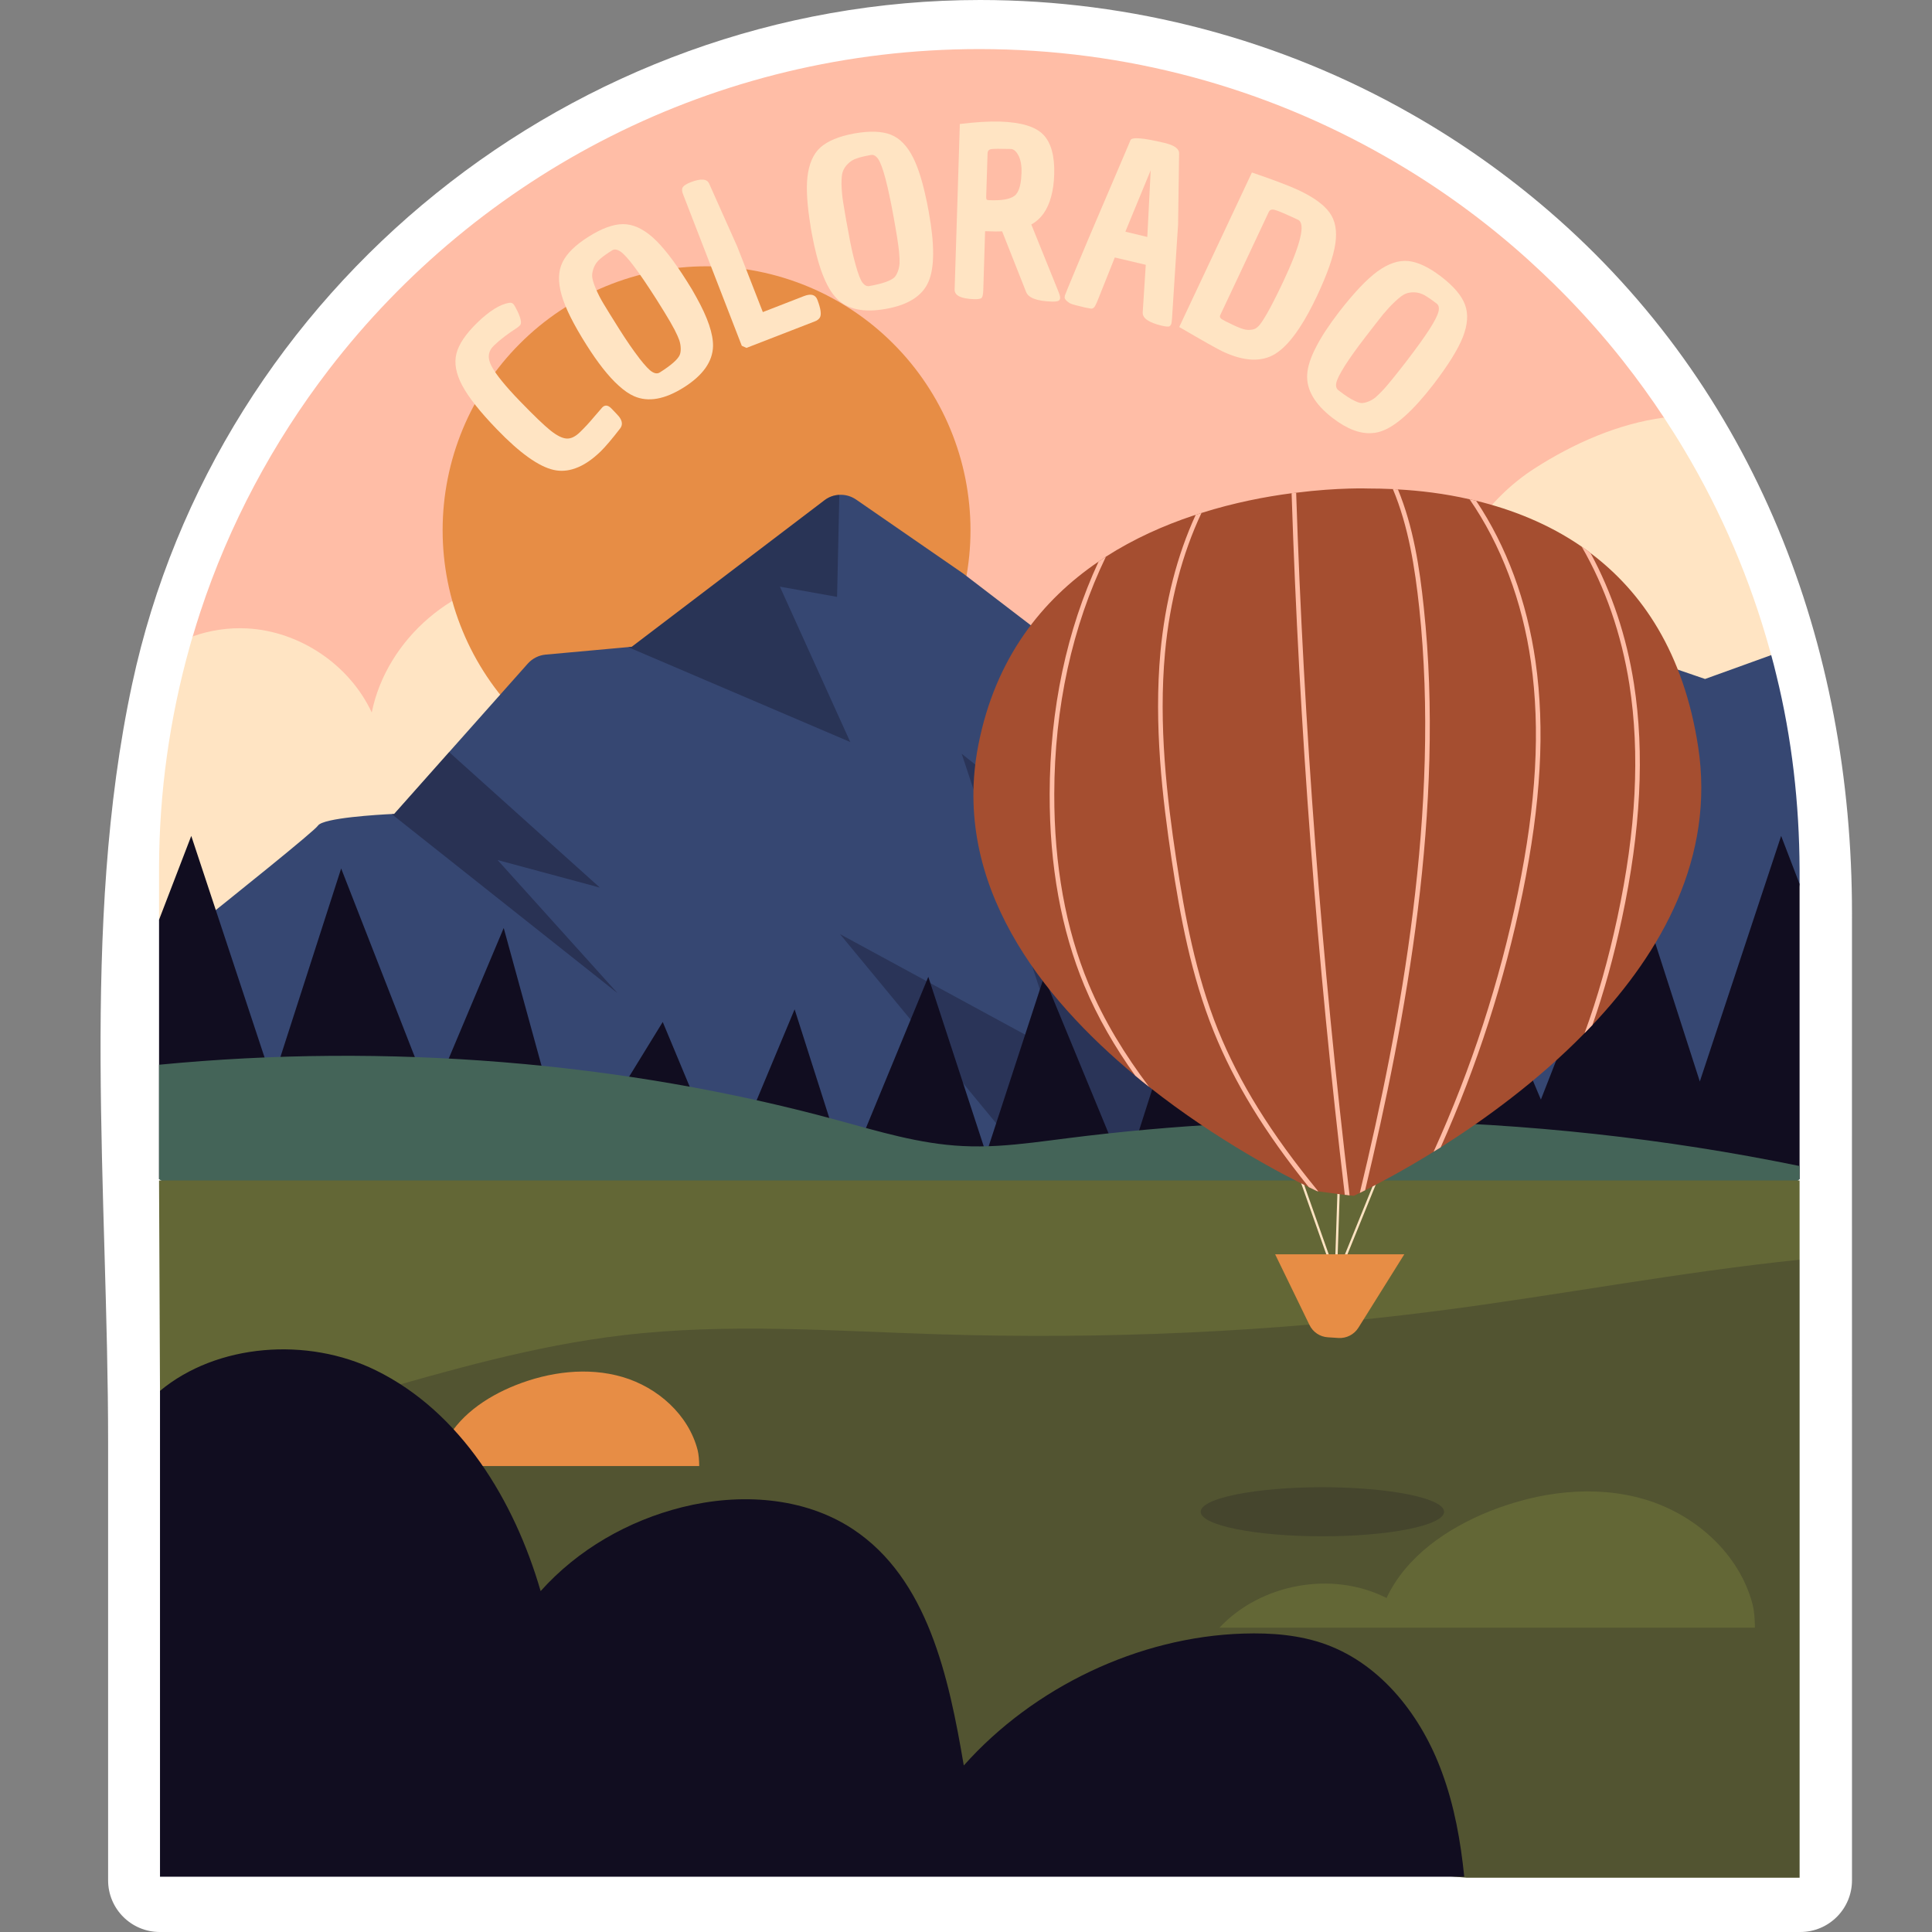 <svg xmlns="http://www.w3.org/2000/svg" xmlns:xlink="http://www.w3.org/1999/xlink" width="500" zoomAndPan="magnify" viewBox="0 0 375 375" height="500" preserveAspectRatio="xMidYMid meet" version="1.0"><rect x="0" y="0" width="375" height="375" fill="#808080" stroke="none"/><defs><clipPath id="c259f13fca"><path d="M 19 0 L 359.641 0 L 359.641 375 L 19 375 Z M 19 0 " clip-rule="nonzero"/></clipPath></defs><g clip-path="url(#c259f13fca)"><path fill="#ffffff" d="M 31.016 375 C 25.473 375 20.984 370.508 20.984 364.969 C 20.984 336.613 20.984 308.254 20.984 279.898 C 20.984 231.777 15.531 179.945 25.652 132.762 C 42.156 55.855 111.605 0 190.227 0 C 219.637 0 248.586 7.652 273.953 22.133 C 283.375 27.484 292.348 33.816 300.609 40.934 C 340.766 75.539 359.504 125.203 359.469 177.328 C 359.453 208.996 359.469 240.66 359.469 272.328 C 359.469 303.207 359.469 334.09 359.469 364.969 C 359.469 370.508 354.98 375 349.438 375 Z M 31.016 375 " fill-opacity="1" fill-rule="nonzero"/></g><path fill="#ffbda6" d="M 41.828 328.375 L 335.809 340.383 L 322.977 81.051 C 320.504 77.305 317.879 73.676 315.117 70.164 C 315.102 70.148 315.086 70.117 315.07 70.098 C 311.207 65.199 307.059 60.551 302.664 56.156 C 302.598 56.09 302.547 56.039 302.48 55.988 C 301.895 55.387 301.293 54.785 300.672 54.215 C 300.238 53.781 299.785 53.348 299.336 52.93 C 297.562 51.258 295.758 49.617 293.918 48.031 C 286.176 41.359 277.781 35.426 268.836 30.344 C 245.613 17.082 218.727 9.527 190.086 9.527 C 138.652 9.527 92.938 33.887 63.844 71.723 C 52.98 85.871 44.461 101.828 38.883 118.785 C 38.363 120.355 37.879 121.926 37.41 123.516 Z M 41.828 328.375 " fill-opacity="1" fill-rule="nonzero"/><path fill="#ffe4c3" d="M 347.004 184.891 C 328.73 203.766 304.77 216.336 279.906 224.863 C 255.043 233.375 229.094 238.105 203.328 243.305 C 174.082 249.207 144.488 255.809 114.707 253.805 C 84.93 251.816 54.297 239.809 37.094 215.434 L 30.871 178.52 L 30.871 168.336 C 30.914 153.801 32.906 139.516 36.809 125.57 C 36.992 124.887 37.191 124.199 37.41 123.516 C 40.789 122.328 44.398 121.777 47.977 121.977 C 58.176 122.512 67.84 129.031 72.156 138.293 C 75.047 123.984 88.457 112.516 103.055 111.863 C 117.633 111.191 132.016 121.41 136.195 135.402 C 142.348 124.602 157.445 121.762 169.434 125.055 C 181.406 128.348 190.953 137.641 197.609 148.141 C 202.605 142.258 210.5 137.844 218.176 136.992 C 225.867 136.156 233.84 138.363 239.996 143.027 C 240.18 138.16 241.5 133.012 243.824 128.73 C 247.25 122.41 252.535 116.879 259.238 114.285 C 265.945 111.711 274.137 112.465 279.57 117.18 C 281.914 106.68 288.801 96.73 297.848 90.93 C 305.453 86.047 314.098 82.234 322.977 81.051 C 324.348 83.137 325.688 85.246 326.957 87.387 C 334.168 99.484 339.762 112.574 343.508 126.156 C 343.609 126.492 343.695 126.824 343.793 127.16 C 343.793 127.16 347.773 184.086 347.004 184.891 Z M 347.004 184.891 " fill-opacity="1" fill-rule="nonzero"/><path fill="#e78d45" d="M 188.371 102.91 C 188.371 104.59 188.289 106.262 188.125 107.93 C 187.957 109.602 187.711 111.258 187.387 112.902 C 187.059 114.551 186.652 116.176 186.164 117.781 C 185.676 119.387 185.113 120.961 184.469 122.512 C 183.828 124.062 183.113 125.578 182.32 127.059 C 181.531 128.535 180.668 129.973 179.734 131.367 C 178.805 132.762 177.805 134.109 176.742 135.406 C 175.676 136.703 174.551 137.945 173.363 139.129 C 172.18 140.316 170.938 141.441 169.641 142.508 C 168.344 143.57 166.996 144.57 165.602 145.5 C 164.207 146.434 162.77 147.293 161.289 148.086 C 159.809 148.875 158.297 149.594 156.746 150.234 C 155.195 150.875 153.617 151.441 152.012 151.93 C 150.406 152.414 148.781 152.82 147.137 153.148 C 145.488 153.477 143.832 153.723 142.164 153.887 C 140.492 154.051 138.82 154.133 137.141 154.133 C 135.465 154.133 133.789 154.051 132.121 153.887 C 130.449 153.723 128.793 153.477 127.148 153.148 C 125.5 152.82 123.875 152.414 122.27 151.93 C 120.664 151.441 119.086 150.875 117.535 150.234 C 115.988 149.594 114.473 148.875 112.992 148.086 C 111.512 147.293 110.074 146.434 108.68 145.5 C 107.285 144.57 105.938 143.57 104.641 142.508 C 103.344 141.441 102.102 140.316 100.918 139.129 C 99.73 137.945 98.605 136.703 97.539 135.406 C 96.477 134.109 95.477 132.762 94.547 131.367 C 93.613 129.973 92.754 128.535 91.961 127.059 C 91.172 125.578 90.453 124.062 89.812 122.512 C 89.172 120.961 88.605 119.387 88.117 117.781 C 87.633 116.176 87.223 114.551 86.898 112.902 C 86.57 111.258 86.324 109.602 86.16 107.93 C 85.996 106.262 85.914 104.59 85.914 102.91 C 85.914 101.234 85.996 99.559 86.16 97.891 C 86.324 96.219 86.57 94.562 86.898 92.918 C 87.223 91.273 87.633 89.645 88.117 88.043 C 88.605 86.438 89.172 84.859 89.812 83.309 C 90.453 81.758 91.172 80.242 91.961 78.766 C 92.754 77.285 93.613 75.848 94.547 74.453 C 95.477 73.059 96.477 71.711 97.539 70.414 C 98.605 69.117 99.73 67.875 100.918 66.691 C 102.102 65.504 103.344 64.379 104.641 63.312 C 105.938 62.25 107.285 61.25 108.68 60.32 C 110.074 59.387 111.512 58.527 112.992 57.734 C 114.473 56.945 115.988 56.227 117.535 55.586 C 119.086 54.945 120.664 54.379 122.27 53.895 C 123.875 53.406 125.5 53 127.148 52.672 C 128.793 52.344 130.449 52.098 132.121 51.934 C 133.789 51.77 135.465 51.688 137.141 51.688 C 138.82 51.688 140.492 51.77 142.164 51.934 C 143.832 52.098 145.488 52.344 147.137 52.672 C 148.781 53 150.406 53.406 152.012 53.895 C 153.617 54.379 155.195 54.945 156.746 55.586 C 158.297 56.227 159.809 56.945 161.289 57.734 C 162.77 58.527 164.207 59.387 165.602 60.32 C 166.996 61.25 168.344 62.25 169.641 63.312 C 170.938 64.379 172.18 65.504 173.363 66.691 C 174.551 67.875 175.676 69.117 176.742 70.414 C 177.805 71.711 178.805 73.059 179.734 74.453 C 180.668 75.848 181.531 77.285 182.32 78.766 C 183.113 80.242 183.828 81.758 184.469 83.309 C 185.113 84.859 185.676 86.438 186.164 88.043 C 186.652 89.645 187.059 91.273 187.387 92.918 C 187.711 94.562 187.957 96.219 188.121 97.891 C 188.289 99.559 188.371 101.234 188.371 102.91 Z M 188.371 102.91 " fill-opacity="1" fill-rule="nonzero"/><path fill="#364772" d="M 349.297 168.723 L 349.297 171.582 L 338.617 231.402 L 40.832 231.402 L 35.32 181.895 C 45.848 173.496 60.98 161.348 61.723 160.246 C 62.723 158.742 73.559 158.121 76.016 158.004 C 76.336 157.973 76.52 157.973 76.52 157.973 L 87.172 145.984 L 102.453 128.797 C 103.355 127.793 104.594 127.176 105.914 127.059 L 121.914 125.605 L 122.633 125.535 L 160.004 97.117 C 160.871 96.445 161.875 96.094 162.914 96.047 C 164.051 95.98 165.188 96.297 166.172 96.965 L 186.941 111.309 L 212.973 131.238 L 213.691 131.789 L 219.027 131.988 L 219.043 131.988 L 226.367 132.273 C 227.738 132.34 229.023 132.91 229.977 133.895 L 241.012 145.449 L 255.176 149.812 C 255.609 149.945 256.012 150.129 256.395 150.363 L 266.527 156.633 L 267.766 157.402 L 308.797 126.641 C 309.516 126.105 310.32 125.77 311.156 125.652 C 311.992 125.52 312.844 125.586 313.664 125.871 L 330.953 131.789 L 343.793 127.156 C 344.145 128.43 344.48 129.715 344.781 131.004 C 347.816 143.289 349.246 156.035 349.297 168.723 Z M 349.297 168.723 " fill-opacity="1" fill-rule="nonzero"/><path fill="#110d20" d="M 165.035 144.027 L 121.914 125.605 L 122.633 125.539 L 160.004 97.117 C 160.871 96.449 161.875 96.098 162.914 96.047 L 162.477 115.855 L 151.375 113.867 Z M 165.035 144.027 " fill-opacity="0.329" fill-rule="nonzero"/><path fill="#110d20" d="M 119.859 192.766 L 76.016 158.004 C 76.336 157.973 76.52 157.973 76.52 157.973 L 87.172 145.984 L 116.43 172.281 L 96.582 166.934 Z M 119.859 192.766 " fill-opacity="0.357" fill-rule="nonzero"/><path fill="#110d20" d="M 252.617 176.113 L 212.973 131.238 L 213.691 131.789 L 219.027 131.992 L 219.043 131.992 Z M 252.617 176.113 " fill-opacity="0.267" fill-rule="nonzero"/><path fill="#110d20" d="M 326.906 202.16 L 266.496 156.703 L 266.531 156.637 L 267.766 157.402 L 308.797 126.641 C 309.52 126.105 310.32 125.773 311.156 125.656 L 324.766 163.105 L 298.934 149.645 Z M 326.906 202.16 " fill-opacity="0.247" fill-rule="nonzero"/><path fill="#110d20" d="M 198.047 223.711 L 163.039 181.309 L 206.016 204.645 L 186.664 146.309 L 283.711 223.426 Z M 198.047 223.711 " fill-opacity="0.318" fill-rule="nonzero"/><path fill="#110d20" d="M 192.023 228.875 L 30.871 228.875 L 30.871 178.52 L 37.125 162.25 L 52.895 209.918 L 66.219 168.57 L 83.742 213.43 L 97.77 180.125 L 110.762 227.453 L 128.637 198.363 L 140.91 227.824 L 154.234 195.906 L 164.418 227.824 L 180.184 189.605 L 191.422 223.961 L 191.688 224.781 Z M 192.023 228.875 " fill-opacity="1" fill-rule="nonzero"/><path fill="#110d20" d="M 349.297 171.582 L 349.297 228.875 L 190.805 228.875 L 191.152 224.781 L 191.422 223.961 L 202.641 189.605 L 218.406 227.824 L 228.605 195.906 L 241.918 227.824 L 254.191 198.363 L 272.062 227.453 L 285.055 180.125 L 299.086 213.43 L 316.625 168.57 L 329.934 209.918 L 345.719 162.25 Z M 349.297 171.582 " fill-opacity="1" fill-rule="nonzero"/><path fill="#446458" d="M 349.297 226.328 L 349.297 228.875 L 344.836 232.672 L 36.473 232.672 L 30.871 228.875 L 30.871 206.664 C 75.098 202.383 120.793 206.047 162.578 217.434 C 170.488 219.578 178.414 222.035 186.84 222.445 C 189.129 222.566 191.422 222.531 193.711 222.398 L 193.73 222.398 C 198.262 222.129 202.742 221.488 207.238 220.922 C 227.637 218.332 248.387 217.219 269.09 217.566 C 296.191 218.016 323.227 220.957 349.297 226.328 Z M 349.297 226.328 " fill-opacity="1" fill-rule="nonzero"/><path fill="#636736" d="M 349.297 229.129 L 349.297 364.465 L 284.77 364.465 L 60.094 345.969 L 31.055 269.965 L 30.871 229.129 Z M 349.297 229.129 " fill-opacity="1" fill-rule="nonzero"/><path fill="#110d20" d="M 349.297 244.508 L 349.297 364.465 L 284.77 364.465 L 135.719 351.355 L 58.297 320.648 L 70.934 270.641 C 87.371 265.906 103.891 261.16 120.879 259.172 C 141.227 256.762 161.809 258.352 182.309 258.988 C 214.664 259.988 247.102 258.566 279.203 254.422 C 302.613 251.395 325.836 246.934 349.297 244.508 Z M 349.297 244.508 " fill-opacity="0.2" fill-rule="nonzero"/><path fill="#e78d45" d="M 135.719 284.559 L 63.652 284.559 C 69.219 278.613 78.863 276.852 86.141 280.562 C 88.781 274.957 94.293 271.176 100.051 268.875 C 106.637 266.262 114.059 265.285 120.844 267.277 C 127.656 269.281 133.633 274.59 135.406 281.445 C 135.625 282.312 135.703 283.434 135.719 284.559 Z M 135.719 284.559 " fill-opacity="1" fill-rule="nonzero"/><path fill="#636736" d="M 340.633 315.934 L 236.691 315.934 C 244.723 307.359 258.633 304.82 269.125 310.172 C 272.934 302.082 280.887 296.633 289.188 293.312 C 298.684 289.543 309.391 288.137 319.18 291.008 C 329.008 293.898 337.621 301.555 340.184 311.441 C 340.496 312.691 340.613 314.312 340.633 315.934 Z M 340.633 315.934 " fill-opacity="1" fill-rule="nonzero"/><path fill="#110d20" d="M 284.211 364.27 L 31.055 364.27 L 31.055 269.965 C 42.102 260.781 59.66 259.445 72.953 265.98 C 89.422 274.074 99.816 291.203 104.938 308.832 C 112.152 300.762 121.938 295.16 132.434 292.539 C 143.559 289.766 156.02 290.496 165.578 296.828 C 180.082 306.438 184.168 325.527 187.07 342.68 C 200.59 327.496 220.973 317.711 241.305 317.078 C 246.777 316.902 252.355 317.332 257.473 319.223 C 268.27 323.207 275.965 333.223 279.898 344.043 C 282.297 350.551 283.508 357.359 284.211 364.27 Z M 284.211 364.27 " fill-opacity="1" fill-rule="nonzero"/><path fill="#ffe4c3" d="M 259.355 248.465 C 259.355 248.465 259.352 248.465 259.352 248.465 C 259.258 248.461 259.176 248.402 259.148 248.316 L 249.805 221.883 C 249.762 221.77 249.82 221.641 249.938 221.598 C 250.055 221.559 250.184 221.617 250.223 221.734 L 259.371 247.613 L 271 218.992 C 271.047 218.875 271.176 218.82 271.289 218.867 C 271.402 218.914 271.461 219.043 271.41 219.16 L 259.562 248.324 C 259.527 248.41 259.445 248.465 259.355 248.465 Z M 259.355 248.465 " fill-opacity="1" fill-rule="nonzero"/><path fill="#ffe4c3" d="M 259.281 247.934 C 259.277 247.934 259.273 247.934 259.273 247.934 C 259.148 247.93 259.055 247.824 259.055 247.703 L 259.969 220.207 C 259.973 220.086 260.07 219.992 260.191 219.992 C 260.191 219.992 260.195 219.992 260.195 219.992 C 260.32 219.996 260.418 220.098 260.414 220.223 L 259.504 247.719 C 259.5 247.84 259.398 247.934 259.281 247.934 Z M 259.281 247.934 " fill-opacity="1" fill-rule="nonzero"/><path fill="#e78d45" d="M 247.504 243.457 L 272.574 243.457 L 263.664 257.711 C 262.832 259.035 261.344 259.801 259.785 259.699 L 257.723 259.566 C 256.195 259.469 254.84 258.559 254.172 257.184 Z M 247.504 243.457 " fill-opacity="1" fill-rule="nonzero"/><path fill="#a54e30" d="M 309.082 198.965 C 308.574 199.492 308.07 200.023 307.562 200.535 C 298.43 209.871 288.074 217.359 279.625 222.707 C 279.168 222.988 278.707 223.27 278.266 223.539 C 278.266 223.555 278.266 223.555 278.266 223.555 C 272.414 227.18 267.598 229.707 264.965 231.035 C 264.578 231.23 264.23 231.395 263.938 231.543 C 263.172 231.918 262.75 232.113 262.75 232.113 L 261.949 232.02 L 261.117 231.91 L 261.117 231.93 L 261.027 231.926 L 255.875 231.238 L 255.68 231.211 C 255.68 231.211 255.102 230.953 254.035 230.422 C 249.508 228.246 236.348 221.473 223.039 210.961 C 222.141 210.258 221.246 209.535 220.352 208.781 C 202.125 193.68 184.648 171.609 189.879 144.691 C 193.188 127.621 202.371 116.375 213.238 109 C 213.719 108.664 214.18 108.363 214.66 108.047 C 220.094 104.562 225.895 101.988 231.574 100.09 C 231.738 100.027 231.918 99.98 232.082 99.934 C 232.465 99.793 232.828 99.684 233.207 99.559 L 233.227 99.559 C 239.5 97.578 245.559 96.41 250.699 95.738 C 251.004 95.699 251.293 95.66 251.578 95.637 C 259.902 94.59 265.629 94.82 265.629 94.82 C 267.094 94.816 268.68 94.855 270.359 94.93 C 270.68 94.945 271 94.961 271.34 94.996 C 275.582 95.227 280.324 95.785 285.242 96.906 C 285.668 96.996 286.09 97.086 286.516 97.195 C 293.391 98.871 300.535 101.633 307.012 106.113 C 307.602 106.516 308.172 106.918 308.723 107.352 C 318.652 114.816 326.797 126.574 329.609 144.949 C 332.895 166.328 322.555 184.684 309.082 198.965 Z M 309.082 198.965 " fill-opacity="1" fill-rule="nonzero"/><path fill="#ffbda6" d="M 236.414 199.914 C 240.535 210.109 246.656 220.004 255.875 231.242 L 255.68 231.215 C 255.68 231.215 255.102 230.953 254.039 230.422 C 245.402 219.68 239.574 210.098 235.598 200.25 C 231.188 189.324 229.074 177.793 227.43 166.961 C 225.629 154.941 223.945 140.727 225.238 126.582 C 226.156 116.816 228.465 107.809 232.082 99.938 C 232.465 99.793 232.828 99.684 233.207 99.559 C 229.461 107.516 227.055 116.695 226.129 126.66 C 224.836 140.715 226.504 154.855 228.312 166.82 C 229.941 177.598 232.055 189.078 236.414 199.914 Z M 236.414 199.914 " fill-opacity="1" fill-rule="nonzero"/><path fill="#ffbda6" d="M 223.039 210.961 C 222.141 210.262 221.246 209.539 220.352 208.785 C 216.457 203.332 213.062 197.531 210.473 191.316 C 205.984 180.531 203.707 168.008 203.738 154.109 C 203.766 137.672 207.07 122.262 213.238 109 C 213.719 108.664 214.18 108.367 214.66 108.047 C 208.16 121.488 204.66 137.246 204.633 154.113 C 204.605 167.906 206.855 180.305 211.293 190.98 C 214.285 198.156 218.375 204.777 223.039 210.961 Z M 223.039 210.961 " fill-opacity="1" fill-rule="nonzero"/><path fill="#ffbda6" d="M 251.582 95.637 C 253.074 141.055 256.551 186.871 261.953 232.023 L 261.117 231.91 L 261.117 231.93 L 261.027 231.926 C 255.656 186.848 252.18 141.086 250.699 95.738 C 251.004 95.699 251.293 95.66 251.582 95.637 Z M 251.582 95.637 " fill-opacity="1" fill-rule="nonzero"/><path fill="#ffbda6" d="M 264.965 231.035 C 264.578 231.23 264.23 231.395 263.938 231.543 C 271.941 198.32 279.609 156.953 275.477 118.004 C 274.637 110.23 273.402 102.203 270.359 94.934 C 270.68 94.949 271 94.961 271.34 94.996 C 274.328 102.246 275.551 110.199 276.355 117.918 C 280.496 156.723 272.93 197.863 264.965 231.035 Z M 264.965 231.035 " fill-opacity="1" fill-rule="nonzero"/><path fill="#ffbda6" d="M 295.523 173.375 C 292.039 190.332 286.699 206.918 279.625 222.707 C 279.164 222.988 278.707 223.27 278.266 223.539 C 285.586 207.438 291.086 190.52 294.637 173.191 C 298.211 155.793 299.008 141.586 297.164 128.531 C 295.48 116.625 291.32 105.711 285.242 96.906 C 285.668 96.996 286.09 97.09 286.516 97.199 C 292.398 105.977 296.387 116.719 298.047 128.41 C 299.906 141.574 299.102 155.867 295.523 173.375 Z M 295.523 173.375 " fill-opacity="1" fill-rule="nonzero"/><path fill="#ffbda6" d="M 314.809 178.32 C 313.234 185.699 311.328 192.562 309.082 198.965 C 308.574 199.492 308.07 200.023 307.562 200.535 C 310.098 193.633 312.191 186.188 313.922 178.137 C 317.59 161.062 318.344 146.25 316.266 132.859 C 314.734 123.086 311.562 113.973 307.012 106.113 C 307.602 106.516 308.172 106.918 308.723 107.355 C 312.824 114.906 315.715 123.527 317.148 132.723 C 319.238 146.219 318.48 161.141 314.809 178.32 Z M 314.809 178.32 " fill-opacity="1" fill-rule="nonzero"/><path fill="#110d20" d="M 280.297 293.434 C 280.297 293.59 280.258 293.742 280.184 293.898 C 280.105 294.055 279.992 294.207 279.844 294.363 C 279.691 294.516 279.504 294.664 279.281 294.816 C 279.055 294.965 278.793 295.109 278.5 295.254 C 278.203 295.398 277.871 295.539 277.508 295.68 C 277.141 295.816 276.746 295.949 276.316 296.078 C 275.887 296.207 275.426 296.332 274.934 296.453 C 274.445 296.574 273.926 296.691 273.379 296.801 C 272.832 296.91 272.258 297.016 271.66 297.113 C 271.062 297.215 270.441 297.305 269.797 297.395 C 269.156 297.48 268.492 297.559 267.809 297.633 C 267.129 297.707 266.43 297.773 265.715 297.832 C 265 297.895 264.273 297.945 263.531 297.992 C 262.793 298.035 262.043 298.074 261.281 298.105 C 260.523 298.137 259.758 298.156 258.988 298.172 C 258.219 298.188 257.449 298.195 256.676 298.195 C 255.902 298.195 255.129 298.188 254.359 298.172 C 253.59 298.156 252.824 298.137 252.066 298.105 C 251.309 298.074 250.559 298.035 249.816 297.992 C 249.078 297.945 248.348 297.895 247.633 297.832 C 246.918 297.773 246.223 297.707 245.539 297.633 C 244.855 297.559 244.195 297.48 243.551 297.395 C 242.906 297.305 242.285 297.215 241.688 297.113 C 241.09 297.016 240.52 296.91 239.973 296.801 C 239.422 296.691 238.906 296.574 238.414 296.453 C 237.922 296.332 237.465 296.207 237.031 296.078 C 236.602 295.949 236.207 295.816 235.84 295.68 C 235.477 295.539 235.145 295.398 234.852 295.254 C 234.555 295.109 234.293 294.965 234.07 294.816 C 233.844 294.664 233.656 294.516 233.508 294.363 C 233.355 294.207 233.242 294.055 233.164 293.898 C 233.09 293.742 233.051 293.59 233.051 293.434 C 233.051 293.277 233.09 293.121 233.164 292.965 C 233.242 292.809 233.355 292.656 233.508 292.504 C 233.656 292.352 233.844 292.199 234.07 292.051 C 234.293 291.898 234.555 291.754 234.852 291.609 C 235.145 291.465 235.477 291.324 235.84 291.188 C 236.207 291.051 236.602 290.914 237.031 290.785 C 237.465 290.656 237.922 290.531 238.414 290.41 C 238.906 290.289 239.422 290.176 239.973 290.062 C 240.52 289.953 241.09 289.848 241.688 289.75 C 242.285 289.652 242.906 289.559 243.551 289.473 C 244.195 289.383 244.855 289.305 245.539 289.23 C 246.223 289.156 246.918 289.09 247.633 289.031 C 248.348 288.973 249.078 288.918 249.816 288.875 C 250.559 288.828 251.309 288.789 252.066 288.762 C 252.824 288.73 253.59 288.707 254.359 288.691 C 255.129 288.676 255.902 288.668 256.676 288.668 C 257.449 288.668 258.219 288.676 258.988 288.691 C 259.758 288.707 260.523 288.73 261.281 288.762 C 262.043 288.789 262.793 288.828 263.531 288.875 C 264.273 288.918 265 288.973 265.715 289.031 C 266.43 289.09 267.129 289.156 267.809 289.23 C 268.492 289.305 269.156 289.383 269.797 289.473 C 270.441 289.559 271.062 289.652 271.66 289.75 C 272.258 289.848 272.832 289.953 273.379 290.062 C 273.926 290.176 274.445 290.289 274.934 290.41 C 275.426 290.531 275.887 290.656 276.316 290.785 C 276.746 290.914 277.141 291.051 277.508 291.188 C 277.871 291.324 278.203 291.465 278.5 291.609 C 278.793 291.754 279.055 291.898 279.281 292.051 C 279.504 292.199 279.691 292.352 279.844 292.504 C 279.992 292.656 280.105 292.809 280.184 292.965 C 280.258 293.121 280.297 293.277 280.297 293.434 Z M 280.297 293.434 " fill-opacity="0.2" fill-rule="nonzero"/><path fill="#ffe4c3" d="M 120.148 80.855 C 119.836 80.5 119.355 79.984 118.699 79.309 C 118.297 78.891 117.93 78.695 117.582 78.727 C 117.359 78.746 117.141 78.852 116.93 79.047 C 116.883 79.102 116.359 79.707 115.344 80.879 C 114.352 82.07 113.41 83.078 112.523 83.926 C 111.637 84.773 110.801 85.18 109.957 85.117 C 109.133 85.066 108.09 84.547 106.867 83.574 C 105.625 82.582 103.641 80.68 100.887 77.832 C 98.137 74.984 96.332 72.77 95.453 71.152 C 94.562 69.555 94.703 68.195 95.863 67.082 C 97.004 65.965 98.543 64.797 100.426 63.582 C 100.559 63.5 100.719 63.363 100.895 63.176 C 101.09 63 101.168 62.695 101.094 62.281 C 101.043 61.867 100.848 61.273 100.48 60.484 C 100.117 59.715 99.828 59.215 99.633 59.008 C 99.422 58.797 99.137 58.719 98.793 58.785 C 97.039 59.078 95.02 60.344 92.715 62.555 C 90.418 64.785 89.043 66.812 88.594 68.633 C 88.125 70.477 88.5 72.539 89.719 74.824 C 90.934 77.109 93.18 79.949 96.449 83.328 C 100.914 87.961 104.605 90.586 107.512 91.219 C 108.867 91.516 110.254 91.41 111.66 90.902 C 113.27 90.34 114.934 89.23 116.609 87.598 C 117.508 86.715 118.773 85.238 120.387 83.141 C 120.887 82.469 120.801 81.707 120.148 80.855 Z M 120.148 80.855 " fill-opacity="1" fill-rule="nonzero"/><path fill="#ffe4c3" d="M 135.16 57.684 C 134.637 56.699 134.02 55.672 133.332 54.598 C 130.828 50.625 128.602 47.766 126.664 46.051 C 124.715 44.34 122.805 43.496 120.918 43.504 C 119.031 43.516 116.797 44.324 114.234 45.949 C 111.668 47.559 109.98 49.23 109.172 50.926 C 108.344 52.625 108.289 54.742 109 57.246 C 109.711 59.754 111.328 62.98 113.828 66.934 C 116.043 70.441 118.113 73.07 120.051 74.82 C 121.113 75.789 122.117 76.488 123.082 76.906 C 125.809 78.098 129.027 77.531 132.73 75.195 C 136.438 72.855 138.316 70.191 138.398 67.215 C 138.449 64.832 137.383 61.66 135.16 57.684 Z M 131.93 68.906 C 131.551 69.777 130.254 70.906 128.07 72.289 C 127.641 72.555 127.164 72.527 126.613 72.191 C 126.043 71.875 125.211 70.973 124.086 69.535 C 124.047 69.484 124.008 69.438 123.984 69.387 C 122.883 67.965 121.637 66.152 120.234 63.938 C 118.789 61.637 117.773 60.016 117.195 59.035 C 116.602 58.074 116.094 57.07 115.652 56.047 C 115.215 55.02 114.984 54.219 114.934 53.664 C 114.906 53.125 115.027 52.52 115.285 51.887 C 115.543 51.25 115.949 50.711 116.5 50.242 C 117.051 49.754 117.824 49.215 118.836 48.582 C 119.246 48.32 119.777 48.395 120.41 48.809 C 121.039 49.227 121.93 50.195 123.078 51.719 C 124.227 53.242 125.676 55.383 127.441 58.145 C 128.559 59.914 129.438 61.355 130.078 62.453 C 130.43 63.086 130.723 63.602 130.934 64 C 131.379 64.871 131.684 65.559 131.848 66.035 C 132.012 66.527 132.109 67.039 132.125 67.582 C 132.141 68.137 132.074 68.562 131.93 68.906 Z M 131.93 68.906 " fill-opacity="1" fill-rule="nonzero"/><path fill="#ffe4c3" d="M 158.652 58.184 C 158.266 57.184 157.406 56.949 156.055 57.469 L 148.066 60.574 L 144.266 50.828 L 143.07 47.793 L 137.66 35.676 C 137.258 34.699 136.059 34.598 134.082 35.363 C 133.258 35.684 132.742 36.008 132.543 36.324 C 132.328 36.641 132.332 37.094 132.578 37.699 L 139.086 54.488 L 143.98 67.117 L 144.891 67.527 L 158.148 62.383 C 158.59 62.223 158.902 61.984 159.102 61.688 C 159.488 61.129 159.332 59.957 158.652 58.184 Z M 158.652 58.184 " fill-opacity="1" fill-rule="nonzero"/><path fill="#ffe4c3" d="M 180.266 41.098 C 180.055 39.91 179.836 38.812 179.586 37.77 C 178.918 34.77 178.129 32.395 177.277 30.672 C 176.129 28.363 174.684 26.848 172.926 26.148 C 171.168 25.449 168.789 25.383 165.812 25.906 C 162.836 26.453 160.645 27.363 159.238 28.621 C 157.832 29.898 157.008 31.824 156.715 34.418 C 156.465 36.746 156.676 39.891 157.324 43.836 C 157.379 44.285 157.473 44.746 157.551 45.211 C 158.707 51.555 160.305 55.781 162.383 57.918 C 164.461 60.059 167.664 60.734 171.98 59.949 C 176.297 59.184 179.043 57.418 180.215 54.691 C 181.406 51.969 181.422 47.441 180.266 41.098 Z M 174.605 51.141 C 174.562 51.648 174.469 52.164 174.273 52.688 C 174.07 53.195 173.863 53.582 173.605 53.832 C 172.91 54.488 171.305 55.066 168.758 55.52 C 168.258 55.617 167.82 55.395 167.426 54.887 C 167.031 54.379 166.582 53.234 166.094 51.477 C 165.586 49.707 165.094 47.496 164.629 44.828 C 164.367 43.457 164.156 42.285 164 41.32 C 163.836 40.41 163.719 39.688 163.637 39.152 C 163.465 38.031 163.367 36.922 163.336 35.805 C 163.324 34.691 163.391 33.863 163.574 33.34 C 163.754 32.816 164.074 32.301 164.555 31.82 C 165.035 31.324 165.613 30.957 166.312 30.738 C 166.988 30.504 167.914 30.281 169.082 30.074 C 169.566 29.996 170.023 30.25 170.465 30.875 C 170.887 31.504 171.348 32.734 171.84 34.578 C 172.156 35.758 172.492 37.195 172.84 38.93 C 173.031 39.906 173.25 40.988 173.461 42.176 C 174.043 45.41 174.398 47.648 174.512 48.914 C 174.598 49.883 174.633 50.629 174.605 51.141 Z M 174.605 51.141 " fill-opacity="1" fill-rule="nonzero"/><path fill="#ffe4c3" d="M 202.523 26.156 C 201.004 24.578 198.203 23.727 194.121 23.602 C 191.914 23.535 189.309 23.699 186.301 24.07 L 185.895 37.191 L 185.293 56.184 C 185.258 57.355 186.5 57.977 189.023 58.07 C 189.883 58.098 190.398 58 190.555 57.793 C 190.73 57.602 190.824 57.086 190.855 56.266 L 191.207 44.875 C 192.68 44.938 193.781 44.945 194.512 44.898 L 199.176 56.695 C 199.645 57.84 201.305 58.445 204.16 58.539 C 205.039 58.566 205.551 58.453 205.668 58.18 C 205.73 58.121 205.773 57.996 205.77 57.77 C 205.785 57.539 205.637 57.062 205.328 56.324 L 200.176 43.574 C 202.074 42.516 203.363 40.703 204.039 38.113 C 204.383 36.859 204.574 35.445 204.621 33.832 C 204.727 30.293 204.027 27.734 202.523 26.156 Z M 196.906 38.012 C 196.055 38.664 194.453 38.945 192.105 38.859 C 191.93 38.855 191.77 38.836 191.609 38.797 C 191.469 38.773 191.418 38.57 191.418 38.188 L 191.457 37.047 L 191.684 29.793 C 191.695 29.305 191.93 29.02 192.395 28.945 C 192.844 28.871 194.117 28.859 196.219 28.918 C 196.762 28.941 197.254 29.367 197.695 30.203 C 198.121 31.039 198.324 32.172 198.277 33.574 C 198.219 35.293 197.961 36.539 197.492 37.332 C 197.324 37.609 197.137 37.852 196.906 38.012 Z M 196.906 38.012 " fill-opacity="1" fill-rule="nonzero"/><path fill="#ffe4c3" d="M 225.973 27.727 C 221.867 26.746 219.684 26.57 219.426 27.207 C 219.34 27.406 218.98 28.258 218.344 29.766 C 217.691 31.273 216.332 34.469 214.266 39.316 C 214.121 39.645 213.973 39.973 213.844 40.297 C 211.934 44.746 210.305 48.613 208.934 51.898 C 207.465 55.418 206.719 57.23 206.695 57.355 C 206.668 57.461 206.648 57.602 206.641 57.742 C 206.668 58.055 206.961 58.398 207.539 58.781 C 207.762 58.953 208.391 59.16 209.391 59.387 L 210.586 59.684 C 211.105 59.793 211.477 59.863 211.727 59.895 C 211.953 59.926 212.16 59.855 212.336 59.684 C 212.512 59.512 212.707 59.145 212.953 58.562 L 216.383 49.977 L 222.395 51.398 L 221.801 60.605 C 221.707 61.734 222.938 62.602 225.492 63.215 C 226.328 63.402 226.82 63.445 227.004 63.324 C 227.184 63.203 227.309 63.016 227.371 62.766 C 227.422 62.52 227.449 62.254 227.477 61.953 L 228.504 46.02 L 228.664 43.68 L 228.863 29.809 C 228.906 28.879 227.934 28.18 225.973 27.727 Z M 222.688 45.992 L 218.438 44.973 L 219.586 42.164 L 223.352 33.043 L 222.824 43.43 Z M 222.688 45.992 " fill-opacity="1" fill-rule="nonzero"/><path fill="#ffe4c3" d="M 258.066 41.262 C 256.969 39.734 254.969 38.285 252.07 36.918 C 250.285 36.082 247.266 34.938 242.996 33.48 L 235.309 49.832 L 228.887 63.473 C 233.512 66.172 236.324 67.754 237.328 68.227 C 241.469 70.164 244.852 70.316 247.504 68.699 C 249.062 67.742 250.625 66.066 252.227 63.637 C 253.367 61.926 254.492 59.852 255.656 57.391 C 257.652 53.125 258.836 49.754 259.191 47.277 C 259.551 44.797 259.18 42.785 258.066 41.262 Z M 249.012 54.801 C 248.32 56.262 247.684 57.559 247.102 58.676 C 246.27 60.305 245.527 61.594 244.895 62.523 C 244.355 63.34 243.805 63.805 243.289 63.922 C 242.758 64.055 242.234 64.066 241.723 63.973 C 241.207 63.879 240.41 63.582 239.297 63.055 C 238.203 62.539 237.473 62.168 237.137 61.953 C 236.805 61.723 236.711 61.469 236.844 61.176 L 240.531 53.352 L 246.277 41.121 C 246.484 40.699 246.891 40.578 247.52 40.766 C 248.148 40.938 249.621 41.574 251.953 42.66 C 253.465 43.383 252.48 47.434 249.012 54.801 Z M 249.012 54.801 " fill-opacity="1" fill-rule="nonzero"/><path fill="#ffe4c3" d="M 284.359 59.156 C 283.715 57.379 282.172 55.574 279.773 53.727 C 277.371 51.879 275.238 50.863 273.352 50.664 C 271.48 50.48 269.48 51.148 267.363 52.68 C 265.262 54.215 262.789 56.844 259.918 60.539 C 257.992 63.051 256.496 65.301 255.473 67.312 C 254.395 69.363 253.82 71.145 253.727 72.656 C 253.535 75.625 255.184 78.449 258.656 81.129 C 261.488 83.305 264.07 84.281 266.461 84.051 C 267 84.004 267.551 83.902 268.074 83.715 C 270.891 82.766 274.273 79.738 278.207 74.641 C 281.07 70.906 282.984 67.836 283.941 65.43 C 284.879 63.023 285.027 60.93 284.359 59.156 Z M 279.203 60.504 C 279.023 61.234 278.43 62.406 277.402 64 C 276.355 65.613 274.848 67.703 272.844 70.312 C 270.836 72.898 269.402 74.668 268.543 75.602 C 267.871 76.309 267.34 76.828 266.953 77.16 C 266.543 77.492 266.094 77.742 265.59 77.945 C 265.082 78.145 264.637 78.238 264.285 78.234 C 263.953 78.211 263.539 78.09 263.047 77.855 C 262.191 77.477 261.098 76.77 259.785 75.75 C 259.391 75.453 259.246 74.977 259.363 74.355 C 259.422 74.035 259.594 73.586 259.875 73.016 C 260.156 72.469 260.52 71.824 260.992 71.066 C 261.973 69.512 263.293 67.664 264.938 65.527 C 266.582 63.391 267.777 61.867 268.484 60.984 C 269.211 60.117 269.977 59.277 270.781 58.527 C 271.605 57.754 272.258 57.258 272.766 57.039 C 273.27 56.82 273.871 56.715 274.555 56.742 C 275.238 56.77 275.902 56.969 276.527 57.316 C 277.152 57.68 277.953 58.223 278.875 58.941 C 279.266 59.242 279.383 59.773 279.203 60.504 Z M 279.203 60.504 " fill-opacity="1" fill-rule="nonzero"/></svg>